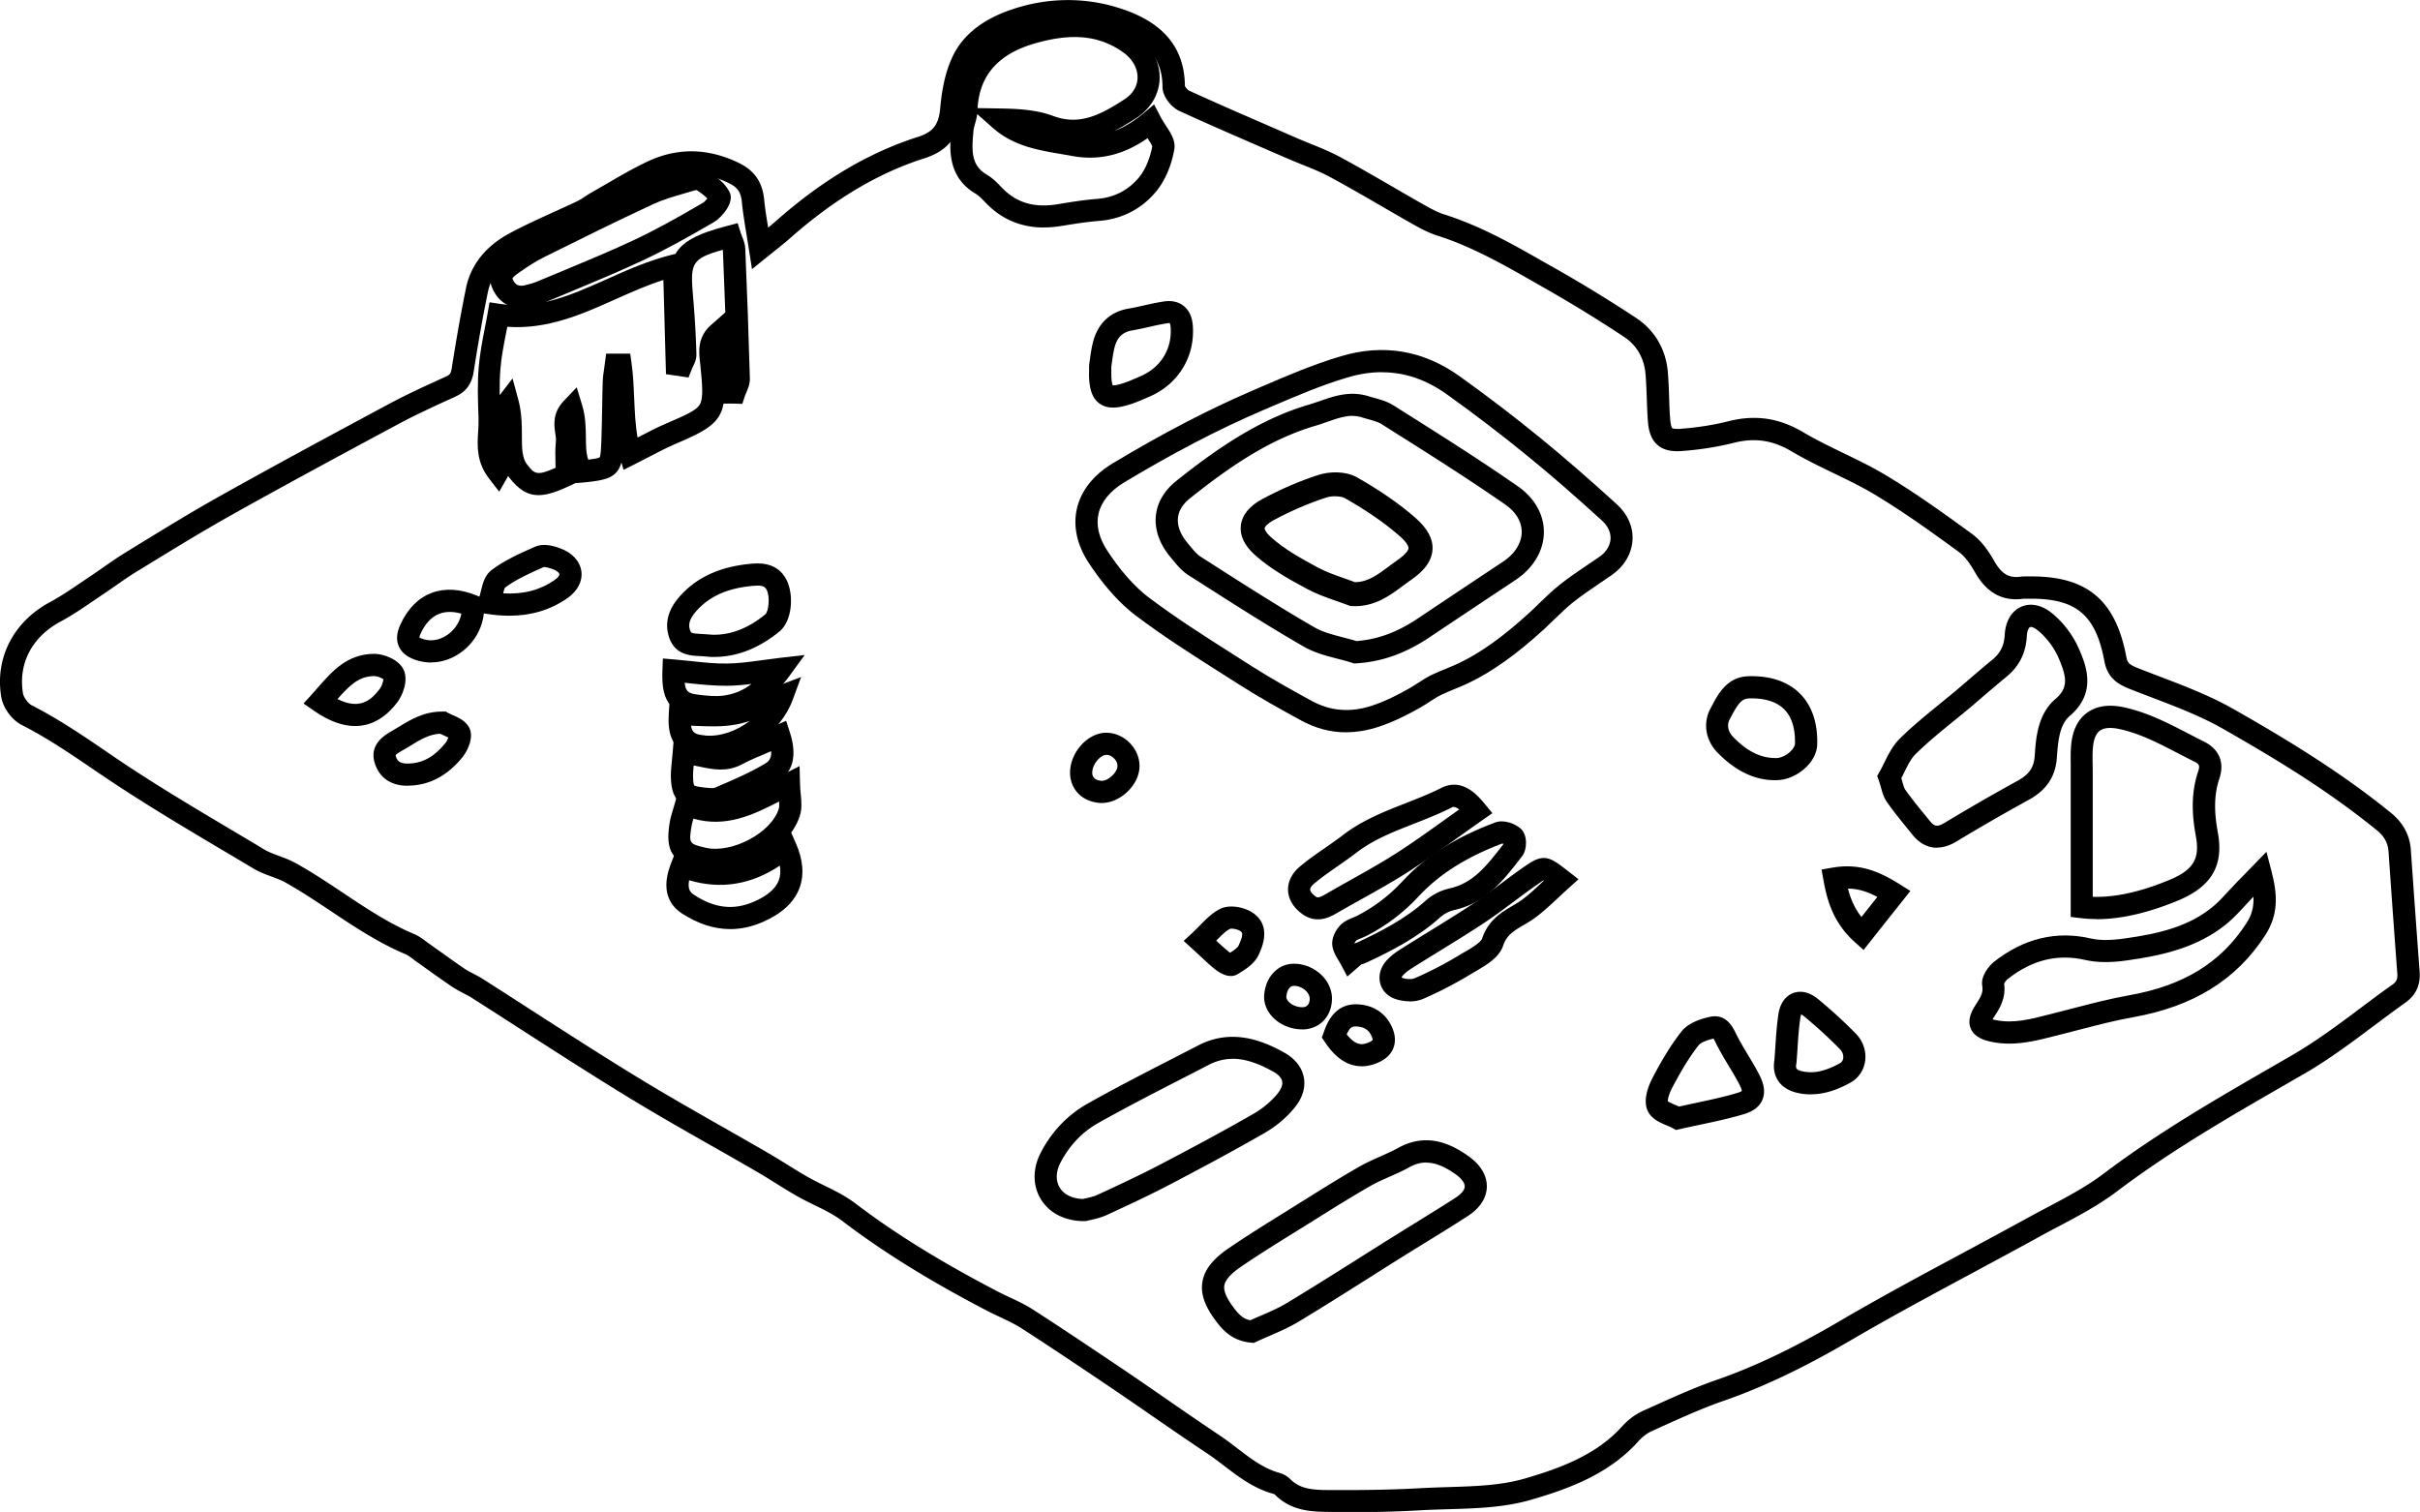 <svg xmlns="http://www.w3.org/2000/svg" viewBox="0 0 327.51 204.62"><g data-name="Layer_2"><path d="M182.18 99.11c-2.11 0-4.14-.54-6.14-1.63-2.93-1.6-5.56-3.07-8.19-4.74-.81-.52-1.62-1.03-2.44-1.55-3.91-2.48-7.95-5.04-11.71-7.89-.31-.23-.63-.49-.94-.76-1.87-1.6-3.7-3.75-5.43-6.38-1.58-2.42-2.13-4.95-1.59-7.32.56-2.45 2.25-4.58 4.89-6.16 6.76-4.06 12.94-7.27 18.89-9.83l1.3-.56c3.42-1.47 6.95-2.98 10.65-4.08 5.76-1.72 11.18-.8 16.11 2.74 3.77 2.7 7.43 5.5 10.88 8.32 3.25 2.65 6.64 5.6 10.38 9 1.47 1.35 2.22 3.09 2.09 4.9s-1.14 3.5-2.78 4.64c-.49.34-.98.67-1.47 1-1.27.86-2.57 1.74-3.76 2.68-.87.69-1.67 1.47-2.52 2.29-.46.45-.92.89-1.39 1.33-3.75 3.44-7.14 5.85-10.36 7.37-.61.29-1.23.55-1.86.8-.57.23-1.13.47-1.69.73-.55.26-1.07.6-1.62.96-.43.28-.87.57-1.32.82-1.46.82-3.41 1.85-5.52 2.55-1.54.51-3.03.76-4.47.76Zm4.84-48.74c-1.52 0-3.07.24-4.68.72-3.53 1.05-6.83 2.47-10.33 3.96l-1.3.56c-5.82 2.5-11.88 5.66-18.53 9.65-1.92 1.15-3.14 2.63-3.51 4.26-.36 1.55.05 3.28 1.18 5 1.57 2.39 3.21 4.32 4.87 5.74.25.22.51.43.79.63 3.68 2.78 7.67 5.31 11.52 7.76.82.52 1.63 1.04 2.44 1.55 2.54 1.62 5.13 3.06 8.01 4.64 2.58 1.41 5.28 1.63 8.23.65 1.87-.62 3.66-1.56 5-2.32.4-.22.77-.47 1.15-.71.61-.4 1.25-.82 1.99-1.17.6-.28 1.21-.53 1.82-.78.58-.24 1.16-.48 1.72-.74 2.94-1.39 6.08-3.63 9.61-6.87.45-.41.89-.84 1.33-1.27.87-.84 1.76-1.71 2.75-2.49 1.27-1.01 2.63-1.93 3.94-2.81.48-.33.97-.65 1.44-.98.9-.62 1.43-1.47 1.5-2.38.06-.88-.34-1.76-1.12-2.48-3.69-3.37-7.04-6.28-10.25-8.89-3.41-2.78-7.02-5.54-10.74-8.2-2.81-2.02-5.73-3.02-8.82-3.02Z"/><path d="M181.95 204.62h-1.75c-2.51-.02-5.36-.03-7.66-2.34a.608.608 0 0 0-.16-.09c-2.69-.74-4.74-2.3-6.72-3.82-.76-.58-1.47-1.12-2.22-1.62-2.5-1.67-5.02-3.4-7.45-5.08-1.8-1.25-3.61-2.49-5.42-3.72-4.15-2.8-8.22-5.54-12.39-8.22-.84-.54-1.78-.98-2.77-1.45-.58-.27-1.17-.55-1.74-.84-7.89-4.11-14.17-8-19.75-12.25-1.06-.8-2.31-1.42-3.63-2.06-.79-.39-1.61-.79-2.4-1.24-1.01-.58-2-1.19-2.99-1.81-.85-.53-1.7-1.06-2.57-1.56-2.01-1.17-4.03-2.32-6.06-3.47-3.84-2.18-7.81-4.44-11.65-6.8-4.84-2.96-9.69-6.09-14.39-9.11-2.14-1.38-4.27-2.75-6.42-4.12-.35-.22-.72-.41-1.09-.6-.49-.26-.99-.52-1.49-.85-1.1-.74-2.18-1.51-3.26-2.28-.5-.36-1-.72-1.5-1.07-.17-.12-.36-.26-.54-.4-.38-.28-.74-.55-1.05-.68-3.67-1.55-6.95-3.73-10.11-5.84-1.99-1.32-4.04-2.69-6.13-3.86-.56-.32-1.21-.55-1.89-.81-.82-.3-1.68-.62-2.49-1.11-1.41-.84-2.81-1.68-4.22-2.51-5.31-3.15-10.79-6.42-16.01-9.94l-1.24-.84c-3.29-2.24-6.4-4.36-9.84-6.11-1.33-.67-2.53-2.3-2.78-3.79-.88-5.28 1.65-10.2 6.61-12.85 1.39-.75 2.7-1.64 4.09-2.58l1.2-.81c.65-.43 1.28-.87 1.91-1.31.96-.67 1.95-1.36 2.98-1.99l1.51-.93c3.69-2.26 7.51-4.61 11.36-6.76 7.54-4.22 15.11-8.3 22.85-12.45 2.39-1.28 4.89-2.42 7.3-3.52l.4-.18c.47-.22.64-.39.75-1.08.67-4.25 1.29-7.71 1.94-10.9.64-3.13 2.69-5.69 5.92-7.41 1.95-1.05 3.99-1.97 5.96-2.87 1.06-.48 2.12-.96 3.17-1.46.35-.17.72-.41 1.1-.66a13 13 0 0 1 1.01-.62c.69-.39 1.37-.79 2.06-1.19 1.75-1.02 3.56-2.07 5.45-2.95 3.99-1.85 8.11-1.77 12.25.24 2.11 1.02 3.2 2.6 3.43 4.97.11 1.17.31 2.39.54 3.78.33-.27.62-.51.9-.75 6.35-5.64 12.71-9.41 19.42-11.54 1.99-.64 2.76-1.64 2.96-3.84.25-2.88.8-5.2 1.71-7.08 1.36-2.84 4.01-4.95 7.87-6.27 4.72-1.63 9.69-1.74 14.36-.32 6.12 1.85 9.13 5.33 9.18 10.64.08.19.38.54.55.62 3.54 1.62 7.2 3.21 10.73 4.74l3.78 1.65c.63.27 1.27.53 1.9.79 1.37.55 2.79 1.13 4.14 1.86 2.33 1.26 4.65 2.61 6.9 3.91 1.37.8 2.74 1.59 4.13 2.38.98.55 1.97 1.11 2.94 1.42 4.89 1.54 9.32 4.05 13.59 6.49l1.26.71c3.85 2.18 7.6 4.48 11.16 6.83 2.51 1.66 4.03 4.27 4.28 7.36.09 1.15.14 2.3.17 3.42.03.92.06 1.84.13 2.76.08 1.16.28 1.35.29 1.36 0 0 .19.16 1.12.09 2.28-.17 4.46-.51 6.48-1.02 3.64-.92 6.85-.45 10.1 1.47 1.74 1.03 3.63 1.95 5.45 2.83 1.92.93 3.9 1.88 5.77 3.01 3.97 2.38 7.78 5.11 11.65 7.94 1.38 1 2.34 2.5 3.03 3.7 1.12 1.97 2.21 2.25 3.5 2.09.28-.04.58-.04.85-.04h.7c7.56 0 11.39 3.29 12.81 10.92.15.78.41 1.03 1.56 1.49.96.38 1.93.75 2.91 1.12 3.38 1.29 6.88 2.62 10.08 4.45 6.67 3.79 14.41 8.43 21.32 14.07 1.59 1.3 2.48 2.96 2.63 4.94.38 5.52.78 11.03 1.19 16.54.13 1.75-.51 3.14-1.9 4.13-1.43 1.02-2.88 2.1-4.27 3.14-2.98 2.23-6.06 4.54-9.35 6.45l-2.69 1.55c-7.65 4.41-15.56 8.98-22.73 14.41-2.5 1.89-5.3 3.38-8.02 4.81-.84.44-1.67.88-2.5 1.34-2.96 1.63-5.94 3.23-8.93 4.84-5.5 2.96-11.19 6.01-16.65 9.21-6.35 3.71-11.82 6.31-17.2 8.18-2.83.98-5.65 2.26-8.38 3.49l-1.32.6c-.6.27-1.27.78-1.82 1.4-3.94 4.38-9.31 6.38-14.52 7.89-3.61 1.05-7.46 1.16-11.19 1.27-1.23.04-2.45.07-3.66.14-3.15.18-6.57.27-10.43.27ZM93.59 23.48c-1.53 0-3.04.35-4.56 1.05-1.76.82-3.51 1.83-5.2 2.82-.7.41-1.4.81-2.1 1.21-.29.16-.56.34-.84.52-.45.29-.92.6-1.45.85-1.07.51-2.15 1-3.23 1.49-1.93.87-3.92 1.78-5.79 2.78-2.46 1.31-3.94 3.11-4.4 5.37-.65 3.14-1.26 6.56-1.92 10.77-.27 1.65-1.03 2.67-2.46 3.33l-.41.19c-2.37 1.08-4.82 2.2-7.13 3.43-7.73 4.15-15.29 8.22-22.81 12.43-3.8 2.13-7.59 4.45-11.26 6.7l-1.52.93c-.96.58-1.87 1.22-2.83 1.89-.65.45-1.3.91-1.97 1.35-.38.26-.77.52-1.17.79-1.39.95-2.83 1.93-4.36 2.75-3.85 2.06-5.74 5.69-5.07 9.71.09.54.7 1.37 1.18 1.61 3.61 1.84 6.95 4.11 10.17 6.31l1.23.84c5.14 3.48 10.59 6.72 15.86 9.85 1.41.84 2.82 1.67 4.22 2.52.57.34 1.26.6 1.99.87.76.28 1.55.57 2.31 1 2.19 1.22 4.3 2.62 6.33 3.98 3.19 2.13 6.2 4.13 9.6 5.57.66.27 1.21.68 1.7 1.05.16.12.31.23.47.34.52.37 1.02.73 1.53 1.09 1.05.75 2.1 1.51 3.17 2.23.36.24.78.46 1.22.69.44.23.88.46 1.3.73 2.15 1.37 4.29 2.75 6.43 4.13 4.68 3.01 9.51 6.13 14.33 9.07 3.8 2.33 7.75 4.58 11.57 6.75 2.03 1.16 4.06 2.31 6.08 3.48.89.52 1.77 1.06 2.64 1.6.96.6 1.92 1.19 2.9 1.75.71.4 1.45.77 2.23 1.15 1.39.68 2.83 1.39 4.13 2.37 5.45 4.14 11.59 7.94 19.33 11.97.53.28 1.08.53 1.63.79 1.04.49 2.11.99 3.12 1.64 4.19 2.7 8.28 5.45 12.45 8.26 1.83 1.23 3.64 2.49 5.45 3.74 2.42 1.67 4.92 3.4 7.41 5.06.83.55 1.61 1.16 2.37 1.74 1.83 1.4 3.57 2.73 5.68 3.31.55.15 1.1.46 1.5.87 1.43 1.44 3.34 1.45 5.55 1.46h.41c4.35.02 8.14-.06 11.58-.25 1.24-.07 2.49-.11 3.74-.15 3.54-.11 7.2-.21 10.44-1.16 4.78-1.39 9.68-3.2 13.12-7.01.83-.92 1.83-1.68 2.81-2.12l1.31-.59c2.79-1.26 5.67-2.57 8.63-3.6 5.19-1.8 10.48-4.32 16.66-7.94 5.51-3.23 11.22-6.3 16.74-9.26 2.97-1.6 5.95-3.2 8.9-4.82.84-.46 1.69-.91 2.54-1.36 2.61-1.38 5.3-2.8 7.61-4.55 7.32-5.54 15.31-10.15 23.04-14.61l2.68-1.55c3.13-1.83 6.15-4.08 9.06-6.26 1.41-1.06 2.87-2.15 4.34-3.19.53-.37.69-.75.64-1.45-.41-5.52-.81-11.03-1.19-16.55-.09-1.15-.57-2.05-1.53-2.83-6.72-5.49-14.02-9.87-20.9-13.79-3.01-1.71-6.39-3-9.67-4.25-.99-.38-1.97-.75-2.95-1.14-1.42-.57-2.96-1.37-3.4-3.73-1.18-6.35-3.87-8.54-10.21-8.47h-.35c-.15 0-.31 0-.46.01-2.79.36-4.91-.81-6.49-3.58-.49-.86-1.25-2.08-2.19-2.76-3.96-2.89-7.56-5.47-11.43-7.79-1.76-1.06-3.68-1.98-5.54-2.88-1.88-.91-3.83-1.85-5.68-2.95-2.56-1.51-4.98-1.87-7.84-1.14-2.19.55-4.54.92-6.98 1.1-.94.07-2.3.06-3.31-.82-1.02-.89-1.24-2.22-1.32-3.42-.06-.95-.1-1.9-.13-2.85-.04-1.08-.08-2.2-.17-3.28-.17-2.18-1.19-3.95-2.94-5.1-3.5-2.32-7.2-4.58-10.98-6.73l-1.26-.72c-4.14-2.36-8.43-4.79-13.02-6.24-1.27-.4-2.39-1.04-3.47-1.64-1.43-.81-2.81-1.61-4.19-2.41-2.23-1.29-4.53-2.63-6.82-3.86-1.2-.65-2.48-1.17-3.84-1.71-.66-.27-1.32-.54-1.98-.82l-3.78-1.64c-3.55-1.54-7.21-3.13-10.79-4.77-1.11-.51-2.3-1.95-2.3-3.27-.02-3.96-2.2-6.38-7.05-7.84-4.07-1.24-8.4-1.14-12.52.28-3.07 1.05-5.14 2.64-6.14 4.73-.75 1.55-1.21 3.52-1.43 6.04-.3 3.39-1.9 5.44-5.04 6.44-6.3 2-12.3 5.57-18.34 10.93-.49.43-1 .84-1.71 1.41-.37.29-.79.63-1.3 1.04l-2.03 1.64-.4-2.58c-.13-.83-.25-1.58-.37-2.29-.25-1.54-.47-2.88-.6-4.22-.13-1.32-.58-1.99-1.75-2.55-1.75-.85-3.45-1.27-5.13-1.27Zm66.8-11.79Z"/><path d="M48.07 98.26c-1.58 0-3.44-.58-5.58-2.07l-1.41-.98 1.15-1.27c.29-.32.58-.65.86-.97 1.84-2.1 3.92-4.48 7.55-4.48h.03c1.24 0 3.3.74 3.96 2.16.68 1.49-.17 3.49-.87 4.41-1.26 1.66-3.12 3.2-5.7 3.2Zm-2.41-3.66c2.95 1.48 4.5.26 5.72-1.35.29-.38.49-1.02.51-1.32-.24-.19-.83-.43-1.22-.43-2.05 0-3.29 1.17-5 3.11ZM55.13 106.34h-.03c-2.24-.01-3.8-1.12-4.4-3.12-.77-2.52 1.45-3.79 2.29-4.27.34-.19.67-.4 1.01-.6 1.61-.98 3.41-2.08 5.95-2.05h.38l.33.19c.2.11.42.21.64.3.75.33 1.68.74 2.18 1.64.76 1.43-.33 3.32-.81 3.94-2.09 2.63-4.62 3.96-7.52 3.96Zm4.43-7.04c-1.49.07-2.71.82-4 1.61-.37.22-.73.45-1.1.65-.23.13-.84.48-.92.67 0 0 0 .04.03.12.15.5.39.98 1.55.99 2.01 0 3.65-.89 5.19-2.82.15-.19.29-.48.36-.71-.17-.09-.41-.19-.58-.27-.18-.08-.36-.16-.53-.24ZM58.33 89.66c-.58 0-1.17-.08-1.74-.24-1.34-.38-2.19-1.01-2.6-1.91-.4-.87-.33-1.85.21-3.01 1.97-4.32 5.86-5.77 10.39-3.87l.87.36.05.94c.12 2.33-.93 4.63-2.83 6.14-1.3 1.04-2.82 1.58-4.34 1.58Zm-.93-3.13c1.12.32 2.36.03 3.4-.8.87-.7 1.45-1.66 1.64-2.68-2.52-.71-4.37.19-5.52 2.71-.12.26-.16.42-.18.5.08.06.28.16.66.27ZM96.82 117.87c-.71 0-1.4-.08-2.06-.23-3.76-.9-4.77-2.43-4.13-6.31.09-.57.25-1.1.45-1.77.1-.32.21-.68.33-1.11l.46-1.67 1.58.7c4.04 1.77 7.2.12 11.2-1.97l1.44-.75 2.12-1.08.06 2.38c.01.51.06.98.1 1.42.09 1 .18 1.94-.11 2.89-1.29 4.14-6.71 7.51-11.44 7.51Zm-2.98-7.07c-.12.39-.2.71-.25.99-.39 2.39-.31 2.41 1.86 2.93 3.55.85 8.93-1.99 9.94-5.25.08-.24.08-.59.05-1-3.55 1.84-7.23 3.57-11.61 2.32Z"/><path d="M96.34 109.66c-.4 0-.79-.04-1.14-.08l-.25-.02c-3.07-.31-4.12-1.45-4.16-4.53 0-.71.07-1.38.14-2.09.04-.36.08-.74.11-1.15l.12-1.48 1.48.1c.98.07 1.88.26 2.68.43 1.65.35 2.63.52 3.64 0 1.38-.72 2.82-1.33 4.21-1.91.57-.24 1.14-.47 1.7-.72l1.52-.66.51 1.57c1.03 3.18.42 5.47-1.81 6.82-2.18 1.3-4.52 2.31-6.78 3.28l-.38.16c-.52.22-1.06.29-1.58.29Zm-2.46-6.06c-.05.51-.09.97-.09 1.4.01 1.04.14 1.27.16 1.3.03.02.24.16 1.29.27l.26.03c.39.04 1.03.11 1.24.01l.37-.16c2.17-.93 4.42-1.9 6.42-3.1.36-.22.9-.55.84-1.69-.02 0-.04.01-.05.02-1.39.58-2.71 1.13-3.97 1.79-2.01 1.06-3.94.65-5.65.29-.27-.06-.55-.12-.83-.17Z"/><path d="M96.05 102.58c-.32 0-.65-.02-.97-.05-4.35-.46-4.73-3.41-4.57-5.93l.09-1.41h1.41c.76 0 1.52.03 2.28.06 1.67.07 3.25.13 4.72-.14 1.45-.26 2.92-.89 4.34-1.5.67-.29 1.33-.58 1.99-.82l3.08-1.17-1.14 3.09c-1.66 4.51-6.55 7.87-11.22 7.87Zm-.65-3.04c2.02.2 4.26-.59 6.05-1.96-.62.2-1.25.37-1.91.48-1.79.33-3.61.25-5.38.18-.21 0-.43-.02-.64-.03.16 1.07.73 1.2 1.87 1.32ZM96.63 88.91h-.39c-.45-.04-.77-.06-1.08-.09l-.52-.03c-1.21-.06-3.22-.15-4.05-2.42-.69-1.93-.22-3.83 1.4-5.66 2.3-2.59 5.44-4.03 9.61-4.41.98-.09 3.58-.33 4.85 2.19 1 1.98.79 5.53-.95 6.96-2.79 2.29-5.77 3.46-8.86 3.46Zm5.86-9.65c-.18 0-.39.01-.63.03-3.42.31-5.84 1.4-7.63 3.41-1.11 1.25-1.05 2.01-.82 2.65.11.29.14.38 1.37.44.22.01.44.02.65.04.3.03.58.05 1 .07 2.44.07 4.87-.88 7.16-2.77.41-.35.66-2.32.17-3.3-.17-.33-.38-.58-1.26-.58ZM70.56 41.68c-1.71 0-3.03-.83-3.83-2.45-.59-1.18-.81-2.95 1.54-4.62 1.51-1.09 2.8-1.89 4.04-2.51 4.97-2.47 9.85-4.89 14.87-7.22 1.46-.67 2.98-1.12 4.46-1.55.42-.12.84-.24 1.25-.37.82-.25 1.98-.43 2.84.15.95.63 2.26 1.49 2.96 2.79.89 1.54-1.23 3.67-2.02 4.13-3.59 2.09-6.63 3.79-9.82 5.28-3.25 1.52-6.62 2.92-9.87 4.27-1.09.45-2.18.9-3.26 1.36-.59.25-1.19.4-1.67.52-.18.04-.34.08-.49.13l-.21.05c-.27.04-.54.06-.79.06Zm23.71-15.95c-.11 0-.28.04-.48.1-.43.13-.86.26-1.29.38-1.43.42-2.79.81-4.04 1.39-4.99 2.31-9.84 4.72-14.79 7.18-1.1.55-2.25 1.27-3.63 2.26h-.01c-.62.44-.66.63-.67.64 0 .01 0 .08.07.2.29.58.59.86 1.43.77.15-.04.31-.08.47-.12.42-.11.86-.22 1.24-.38 1.09-.46 2.18-.91 3.28-1.36 3.22-1.34 6.56-2.72 9.75-4.21 3.08-1.44 6.06-3.1 9.58-5.16.14-.08.36-.33.54-.57-.4-.42-.96-.81-1.45-1.14Zm1.79 1.59s.01.02.02.03c0-.01-.01-.02-.02-.03Zm-1.98-1.71ZM68.93 83.33c-.95 0-1.94-.08-2.97-.24l-1.79-.27.6-1.71c.13-.37.22-.75.31-1.11.25-1.02.53-2.18 1.47-2.87 1.74-1.3 3.71-2.2 5.91-3.16 1.12-.47 2.42-.1 3.31.22 1.66.6 2.72 1.74 2.91 3.13.18 1.35-.52 2.68-1.9 3.64-2.28 1.58-4.87 2.37-7.85 2.37Zm-.84-3.03c2.75.16 4.99-.43 6.98-1.81.5-.34.65-.66.64-.78-.02-.15-.29-.47-.95-.7-.86-.31-1.14-.27-1.17-.27-1.96.86-3.76 1.68-5.26 2.8-.06.09-.16.43-.24.77Z"/><path d="M72.85 67.01c-1.43 0-2.62-.7-3.92-2.37-.06-.07-.11-.14-.16-.22-.03.06-.07.12-.1.18l-1.11 1.94-1.37-1.77c-1.74-2.24-1.6-4.51-1.48-6.34.03-.55.07-1.07.05-1.55v-.41c-.09-2.26-.17-4.6.04-6.92.15-1.72.48-3.42.8-5.08.14-.7.28-1.41.4-2.12l.25-1.44 1.45.22c5.2.78 9.68-1.23 14.42-3.35 2.79-1.25 5.67-2.53 8.79-3.3l.51-.12c.93-1.65 2.96-2.75 7.03-3.8l1.38-.36.43 1.36c.05.15.11.3.17.45.18.46.41 1.02.43 1.68.26 6.01.47 11.9.62 17.49.03.76-.25 1.41-.48 1.94-.07.16-.14.32-.19.47l-.35 1.07-1.12-.04h-1.42c-.46 2.59-2.18 3.63-6.58 5.49-1.16.5-2.32 1.1-3.54 1.74-.58.31-1.18.62-1.81.93l-1.6.81-.29-1c-.57 2.03-1.96 2.41-5.19 2.71l-.9.08-.03-.05-.58.28c-1.84.87-3.26 1.4-4.5 1.4Zm-3.47-15.75.79 2.93c.34 1.28.42 2.49.45 3.61.01.4.01.82.01 1.24 0 .77 0 1.49.09 2.17.09.66.3 1.25.56 1.58 1.04 1.34 1.31 1.68 3.91.52 0-.13 0-.26-.01-.39-.03-1.07-.06-2.18.06-3.3.02-.22-.03-.55-.08-.9-.17-1.11-.43-2.8 1.11-4.43l1.78-1.87.75 2.47c.46 1.52.47 2.99.49 4.28.01 1.14.02 2.17.32 3.04.69-.08 1.38-.18 1.55-.32.15-.23.2-1.54.22-2.1.06-1.51.08-3.02.11-4.54.02-1.2.04-2.4.08-3.59.02-.64.11-1.24.2-1.82.03-.22.07-.44.09-.67l.17-1.31h3.26l.18 1.3c.23 1.59.29 3.21.36 4.77.08 1.83.15 3.58.46 5.29.02-.01.05-.03.07-.04 1.28-.67 2.49-1.3 3.76-1.85 2.78-1.18 4.14-1.81 4.59-2.59.49-.83.35-2.57.07-5.35l-.05-.44c-.15-1.33-.37-3.33 1.49-4.96l1.94-1.71c-.1-2.78-.21-5.61-.33-8.47-4.46 1.23-4.41 1.91-4 6.75l.04.46c.18 2.18.31 4.43.38 6.88.03.71-.26 1.3-.48 1.74-.05.11-.11.22-.15.33l-.44 1.12-3.05-.45-.35-12.75c-2.22.71-4.38 1.67-6.48 2.61-4.53 2.03-9.21 4.11-14.64 3.73-.05.26-.1.53-.16.79-.32 1.65-.63 3.2-.76 4.76-.11 1.21-.13 2.46-.12 3.71l1.73-2.25ZM96.91 97.2c-.81 0-1.62-.08-2.38-.16-4.26-.48-5.02-2.69-4.88-6.35l.06-1.57 1.57.13c.8.07 1.57.15 2.33.23 1.67.18 3.25.35 4.79.32 1.46-.01 2.93-.21 4.64-.44.78-.11 1.59-.22 2.45-.32l3.41-.39-2.02 2.77c-2.61 3.56-5.31 5.33-8.76 5.72-.4.05-.8.06-1.19.06Zm-4.25-4.8c.14 1.42.74 1.49 2.2 1.66.97.11 1.99.2 2.9.1 1.46-.17 2.74-.67 3.95-1.6-1.11.14-2.2.24-3.29.25-1.71.01-3.38-.15-5.14-.34-.21-.02-.41-.04-.62-.07ZM98.83 125.74c-2.19 0-4.37-.71-6.53-2.11-3.29-2.16-1.88-5.77-1.42-6.96l.55-1.41 1.4.56c4.46 1.78 8.56 1.03 12.53-2.28l1.53-1.28.8 1.82c1.02 2.31 1.18 4.4.47 6.2-.74 1.88-2.4 3.4-4.94 4.5-1.46.64-2.93.96-4.4.96Zm-5.57-6.61c-.25 1.36.29 1.72.68 1.98 2.78 1.82 5.36 2.11 8.09.92 1.78-.77 2.91-1.73 3.35-2.84.23-.59.28-1.27.16-2.04-3.87 2.58-7.99 3.25-12.28 1.98ZM271.92 141.24c-.72 0-1.44-.06-2.19-.2-1.13-.21-2.49-.61-3.01-1.82-.51-1.19.09-2.36.67-3.25.72-1.1 1.02-1.66.88-2.52-.25-1.37.93-2.74 1.58-3.28 4.05-3.18 8.46-4.24 13.12-3.16 1.2.27 2.65.27 4.56 0 4.84-.67 8.71-1.66 11.91-4.27.77-.63 1.46-1.39 2.2-2.19.35-.38.7-.76 1.06-1.13.38-.39.76-.79 1.29-1.32l2.74-2.82.67 2.58c.83 3.18 1 5.88-.85 8.73-3.88 6.01-9.72 9.63-17.88 11.08-2.38.42-4.79 1.05-7.12 1.65l-2.56.66-1.04.26c-1.94.5-3.93 1-6.04 1Zm-2.24-3.28c.14.04.33.09.59.13 2.28.42 4.55-.15 6.94-.77l1.06-.27c.84-.21 1.68-.43 2.52-.65 2.39-.62 4.86-1.26 7.35-1.7 7.38-1.31 12.43-4.41 15.88-9.76.71-1.1 1.02-2.17.95-3.58l-.14.14c-.34.35-.67.71-1 1.07-.77.84-1.58 1.71-2.51 2.48-3.97 3.23-8.78 4.27-13.4 4.92-2.28.33-4.08.31-5.65-.04-3.79-.88-7.25-.04-10.57 2.58-.19.15-.39.44-.47.6.28 2.03-.66 3.45-1.35 4.49-.09.14-.16.25-.21.34Zm1.54-5.03v.02-.02Z"/><path d="M283.73 124.38c-.75 0-1.47-.04-2.18-.13l-1.31-.16v-20.58c-.01-.9-.03-1.83.07-2.78.2-1.95.92-3.39 2.16-4.28 1.29-.93 2.98-1.17 5.04-.71 3.15.69 5.9 2.12 8.57 3.5.72.37 1.44.75 2.17 1.11 2.07 1.01 2.84 2.83 2.11 5.01-.69 2.07-.76 4.31-.22 7.24.84 4.51-.8 7.36-5.34 9.26-4.06 1.69-7.77 2.54-11.06 2.54Zm-.5-3.01c3 .1 6.5-.67 10.4-2.3 3.22-1.35 4.12-2.85 3.54-5.94-.64-3.46-.54-6.15.32-8.74.26-.76.15-1-.58-1.35-.76-.37-1.5-.76-2.24-1.14-2.61-1.35-5.07-2.63-7.83-3.23-.82-.18-1.94-.29-2.64.21-.51.37-.83 1.09-.94 2.15-.08.77-.07 1.58-.05 2.43 0 .33.01.66.01 1v16.91ZM262.13 114.73c-1.23 0-2.36-.59-3.31-1.76l-.55-.68c-.97-1.2-1.98-2.43-2.9-3.74-.42-.6-.6-1.23-.79-1.91-.08-.29-.18-.62-.3-.98l-.23-.65.34-.6c.22-.37.41-.78.62-1.19.54-1.09 1.14-2.33 2.14-3.3 1.73-1.7 3.64-3.25 5.48-4.75.76-.62 1.51-1.23 2.26-1.86.53-.45 1.06-.91 1.6-1.37 1.03-.89 2.07-1.78 3.12-2.64 1.11-.9 1.62-1.92 1.7-3.39.1-1.83.91-3.21 2.22-3.79 1.26-.56 2.76-.26 4.1.81 1.56 1.24 2.92 3.02 3.73 4.9.88 2.04 2.53 5.85-1.25 9.06-1.33 1.14-1.58 3.21-1.74 5.59-.17 2.6-1.39 4.44-3.83 5.78-3.53 1.94-6.73 3.79-9.79 5.64-.9.54-1.78.81-2.61.81Zm-4.81-9.4c.05.17.1.34.14.49.13.45.24.83.36 1.01.85 1.21 1.78 2.35 2.77 3.56l.56.69c.6.74 1 .9 2.04.27 3.09-1.87 6.33-3.74 9.89-5.7 1.54-.85 2.18-1.79 2.29-3.36.16-2.37.38-5.61 2.78-7.67 1.79-1.52 1.58-2.96.44-5.59-.61-1.41-1.67-2.81-2.84-3.74-.48-.39-.86-.49-1.01-.42-.16.07-.4.45-.44 1.21-.12 2.3-1.04 4.12-2.8 5.55-1.03.84-2.04 1.71-3.06 2.58-.54.46-1.08.93-1.62 1.39-.76.64-1.53 1.27-2.3 1.89-1.79 1.45-3.63 2.96-5.27 4.56-.63.62-1.09 1.57-1.54 2.48-.13.26-.26.53-.39.78ZM252.21 128.57l-1.19-1.07c-2.87-2.58-3.73-5.53-4.23-8.33l-.27-1.49 1.49-.26c3.59-.61 6.24.46 9.11 2.27l1.42.89-1.04 1.31c-1.45 1.82-2.75 3.46-4.3 5.42l-.99 1.25Zm-2.12-8.32c.37 1.42.91 2.69 1.83 3.85.74-.93 1.44-1.82 2.15-2.71-1.34-.71-2.57-1.12-3.99-1.13ZM245.06 148.11c-.59 0-1.2-.06-1.83-.21-2.29-.51-3.47-2.21-3.09-4.44.05-.61.09-1.23.13-1.84.09-1.4.19-2.85.4-4.29.28-1.99 1.37-2.69 1.99-2.93.62-.23 1.88-.44 3.41.83 1.87 1.54 3.58 3.12 5.1 4.67.97 1 1.44 2.39 1.24 3.73-.18 1.22-.88 2.26-1.93 2.86-1.33.74-3.21 1.61-5.42 1.61Zm-1.29-10.82c-.04.1-.09.26-.12.48-.2 1.33-.29 2.66-.38 4.06-.04.65-.09 1.31-.14 1.96l-.02.15c-.11.59-.07.85.78 1.04 1.55.35 3.13.01 5.14-1.1.29-.17.39-.45.42-.66.06-.42-.1-.88-.42-1.21a63.294 63.294 0 0 0-4.87-4.46c-.17-.14-.3-.22-.39-.27ZM240.43 105.59h-.2c-2.77 0-5.35-1.23-7.81-3.76-1.62-1.67-1.98-4.01-.92-5.97s.18-.35.18-.35c.88-1.65 2.08-3.9 4.94-3.99 2.94-.09 5.34.71 6.97 2.34 1.62 1.61 2.43 4 2.34 6.9-.03 1.12-.61 2.25-1.62 3.18-1.11 1.03-2.58 1.64-3.87 1.64Zm-6.31-8.31c-.63 1.16.09 2.1.43 2.45 1.9 1.95 3.72 2.86 5.75 2.86.62.03 1.39-.32 1.96-.84.47-.44.65-.85.66-1.07.06-2.08-.43-3.66-1.46-4.69-1.3-1.3-3.31-1.52-4.75-1.47-1.02.03-1.51.76-2.4 2.41l-.19.36ZM226.82 152.93l-.5-.28c-.21-.11-.46-.21-.71-.32-.93-.39-2.1-.88-2.62-1.99-.65-1.42.02-3.25.69-4.53 1.02-1.94 2.29-4.19 3.88-6.21.73-.92 2.03-1.59 3.86-1.99 2.19-.45 3.07 1.37 3.5 2.24l.14.28c.45.88.95 1.72 1.49 2.62.51.85 1.05 1.74 1.52 2.66.45.87.98 2.17.44 3.44-.39.92-1.21 1.55-2.52 1.94-1.91.57-3.84.99-5.89 1.42-.88.19-1.79.38-2.72.59l-.56.13Zm-1.1-3.89c.2.16.73.38 1.05.52.16.07.31.13.46.2.77-.17 1.51-.33 2.25-.49 1.98-.42 3.86-.82 5.65-1.36.36-.11.53-.21.6-.26-.01-.11-.07-.38-.33-.88-.43-.83-.91-1.64-1.43-2.49-.54-.9-1.1-1.83-1.6-2.81l-.16-.32c-.09-.18-.21-.43-.31-.59-1.17.27-1.8.63-2 .88-1.45 1.83-2.62 3.94-3.58 5.75-.45.86-.62 1.57-.61 1.85ZM178.36 124.42c-.64 0-1.35-.18-2.07-.69-1.22-.86-1.92-2-1.97-3.21-.05-1.16.49-2.29 1.54-3.19 1.1-.94 2.28-1.76 3.43-2.55.83-.57 1.61-1.12 2.37-1.7 2.66-2.06 5.67-3.24 8.58-4.38 1.68-.66 3.27-1.28 4.81-2.06 2.9-1.46 4.99 1.08 5.89 2.16l1.03 1.25-1.33.93c-1.07.75-2.12 1.5-3.14 2.23-2.37 1.7-4.61 3.3-6.96 4.81-2.05 1.31-4.2 2.51-6.28 3.67-1.12.62-2.24 1.25-3.34 1.89-.51.29-1.44.84-2.56.84Zm18.41-15.22c-.15 0-.26.06-.36.11-1.66.84-3.39 1.52-5.07 2.18-2.84 1.11-5.52 2.16-7.84 3.96-.82.63-1.67 1.22-2.5 1.8-1.13.78-2.2 1.53-3.19 2.37-.33.28-.51.56-.5.78.01.25.28.6.71.9.24.18.39.29 1.39-.29 1.12-.65 2.25-1.28 3.38-1.92 2.04-1.14 4.14-2.32 6.12-3.58 2.29-1.46 4.49-3.05 6.83-4.72.57-.41 1.15-.82 1.74-1.24-.32-.25-.55-.33-.72-.33ZM176.19 139.31h-.15c-1.51-.05-2.97-.72-3.91-1.77-.75-.84-1.12-1.87-1.04-2.89.18-2.44 1.86-4.22 4-4.22h.03c1.42 0 2.8.59 3.81 1.61.89.91 1.36 2.05 1.33 3.22-.03 1.19-.48 2.26-1.26 3-.73.69-1.71 1.06-2.78 1.06Zm-1.09-5.89c-.53 0-.95.61-1.01 1.45-.02.28.17.54.29.67.4.45 1.09.75 1.78.77.34.02.59-.07.77-.24.26-.24.32-.62.32-.9 0-.35-.16-.72-.48-1.04-.43-.44-1.06-.71-1.67-.71ZM184.26 144.3c-2.72 0-4.33-2.36-4.94-3.25l-.43-.63.26-.72c.42-1.17 1.4-3.89 4.54-3.78 2.16.09 3.81 1.17 4.67 3.04.48 1.05.55 2.02.21 2.88-.34.87-1.05 1.54-2.11 1.99-.8.34-1.53.48-2.19.48Zm-2.01-4.32c1.29 1.62 2.15 1.45 3.02 1.08.41-.17.49-.31.49-.31s.04-.15-.15-.55c-.24-.53-.71-1.23-2.05-1.28-.54-.02-.88.09-1.31 1.07Z"/><path d="m182.34 132.17-.88-1.66c-.09-.17-.19-.33-.29-.5-.33-.54-.74-1.2-.86-2.01-.15-1.06.48-2.21 1.17-2.88.53-.5 1.13-.74 1.62-.93.17-.07.33-.13.49-.21 2.35-1.2 4.4-2.75 6.25-4.75 3.09-3.34 7.18-5.93 12.51-7.92 1.22-.46 2.76.21 3.46.84.94.84.9 2.82.18 3.73l-.41.53c-2.13 2.74-4.55 5.84-8.77 6.75-.66.14-1.36.5-1.84.93-3.11 2.82-6.79 4.66-9.99 6.16h-.02c-.23.12-.47.2-.71.27l-.12.09-1.78 1.54Zm.97-4.49v.01c.14-.04.27-.09.4-.15 3-1.41 6.44-3.13 9.25-5.67.88-.79 2.06-1.39 3.23-1.64 3.15-.68 5.04-3.1 7.03-5.67l.27-.35c-.07-.03-.14-.04-.2-.05-4.83 1.82-8.51 4.15-11.26 7.11-2.1 2.26-4.42 4.02-7.1 5.39-.24.12-.48.22-.73.32-.24.1-.57.23-.66.31-.09.09-.2.26-.24.37Zm20.1-13.55Zm.23-.09Z"/><path d="M190.77 135.51c-.76 0-1.48-.15-2.01-.34-.99-.36-1.71-1.11-1.96-2.07-.27-1.01 0-2.09.73-2.97.61-.73 1.37-1.26 2.1-1.72 1.23-.78 2.47-1.54 3.7-2.3 2.01-1.24 4.09-2.52 6.08-3.84 1.27-.84 2.52-1.78 3.74-2.69 1.16-.87 2.36-1.77 3.6-2.6 2.28-1.56 3.22-.82 5.29.78l1.59 1.23-1.33 1.2c-.46.42-.9.82-1.32 1.22-1.02.94-1.97 1.84-3.03 2.65-.57.44-1.16.79-1.73 1.12-1.29.76-2.32 1.37-2.78 2.77-.54 1.63-2.23 2.62-3.73 3.5-.2.12-.4.23-.59.35-2.15 1.3-4.34 2.44-6.51 3.38-.59.25-1.22.35-1.84.35Zm-1.08-3.2s.04.02.09.03c.52.19 1.27.22 1.65.06 2.04-.88 4.11-1.95 6.14-3.18.2-.12.41-.25.63-.37.83-.48 2.21-1.29 2.39-1.85.82-2.47 2.64-3.55 4.1-4.41.51-.3 1-.59 1.43-.92.94-.72 1.85-1.57 2.81-2.47l.01-.01c-.02-.01-.04-.03-.06-.04-.16.09-.37.24-.46.3-1.18.8-2.35 1.68-3.48 2.52-1.25.93-2.54 1.9-3.87 2.79-2.03 1.35-4.14 2.65-6.17 3.9-1.22.75-2.45 1.51-3.67 2.28-.53.33-1.06.7-1.41 1.12-.11.13-.13.23-.13.26ZM166.57 132.09c-.78 0-1.58-.48-2.18-.95-.59-.47-1.13-.97-1.81-1.61-.34-.32-.73-.68-1.18-1.09l-1.21-1.1 1.2-1.11c.35-.33.67-.66.99-.98.81-.83 1.65-1.69 2.74-2.24 1.31-.66 3.33-.23 4.45.54 2.58 1.78 1.21 4.72.76 5.69-.57 1.22-1.79 1.96-2.77 2.56l-.09.05c-.29.17-.59.24-.89.24Zm-1.98-4.79.05.04c.66.61 1.13 1.05 1.63 1.45l.21.15c.49-.31 1-.67 1.14-.97.75-1.61.48-1.8.26-1.95-.39-.27-1.18-.4-1.42-.31-.6.3-1.18.9-1.86 1.59ZM149.13 108.67h-.25c-2.45-.16-4.12-1.9-4.06-4.22.06-2.68 2.4-5.25 4.83-5.28 1.21-.02 2.39.49 3.27 1.4.88.91 1.35 2.11 1.29 3.3-.06 1.22-.71 2.46-1.78 3.42-.99.88-2.18 1.38-3.31 1.38Zm.59-6.5h-.02c-.76 0-1.85 1.23-1.88 2.35-.02.88.67 1.11 1.26 1.15.39.03.91-.22 1.36-.62.46-.41.77-.93.79-1.33.02-.37-.15-.76-.45-1.07-.3-.31-.68-.49-1.05-.49ZM150.63 55.16c-.64 0-1.26-.14-1.82-.54-1.13-.81-1.35-2.23-1.42-3.51-.01-.21-.01-.44 0-.8v-.79l.02-.24c.02-.14.05-.33.08-.54.08-.6.19-1.42.38-2.23.63-2.68 2.32-4.32 4.89-4.75.69-.12 1.38-.27 2.07-.43.89-.2 1.8-.4 2.75-.54 1.3-.18 2.13.23 2.61.61.71.57 1.13 1.43 1.23 2.57.37 4.23-1.94 8.05-5.89 9.72l-.48.21c-.76.33-1.55.67-2.41.92-.64.18-1.32.34-1.99.34Zm-.06-3.01c.15.01.49 0 1.22-.22.67-.19 1.33-.48 2.04-.79l.51-.22c2.77-1.18 4.33-3.74 4.08-6.7-.03-.32-.1-.46-.12-.5.02.02-.1 0-.3.03-.82.12-1.64.3-2.51.5-.74.17-1.48.33-2.23.46-1.37.23-2.11.97-2.46 2.46-.16.68-.25 1.39-.33 1.96-.03.18-.05.35-.07.49V50.92c.04.76.13 1.09.19 1.22ZM141.29 30.79c-3.1 0-5.74-1.11-7.86-3.32l-.1-.1c-.42-.44-.86-.9-1.29-1.15-3.92-2.32-3.53-6.25-3.28-8.85.05-.53.18-1.01.3-1.44.1-.37.2-.73.21-1 .2-6.09 3.57-10.12 10.04-11.96 3.67-1.05 9.16-2.02 14.33 1.6 2.1 1.47 3.34 3.72 3.3 6-.04 2.16-1.19 4.12-3.15 5.4-.97.63-1.97 1.24-3 1.76 1.32-.49 2.63-1.29 3.97-2.4l1.43-1.2.86 1.66c.23.43.5.85.76 1.25.65.99 1.32 2.02 1.11 3.2-.39 2.2-1.25 4.2-2.42 5.63-1.96 2.4-4.66 3.79-7.8 4.03-1.68.13-3.44.42-5 .67-.83.14-1.63.21-2.41.21Zm-9.04-15.35c-.06.47-.18.91-.29 1.3-.09.34-.18.66-.21.93-.28 2.89-.3 4.73 1.82 5.98.78.46 1.39 1.09 1.92 1.65l.1.1c1.98 2.06 4.39 2.77 7.61 2.23 1.62-.27 3.45-.57 5.26-.71 2.3-.17 4.28-1.19 5.7-2.93.83-1.01 1.47-2.53 1.78-4.18-.07-.23-.4-.73-.64-1.11-3.28 2.3-6.65 3.08-10.25 2.4-.5-.09-1-.18-1.5-.26-3.15-.54-6.41-1.09-9.17-3.52l-2.13-1.88Zm.05-.81 3.1.05c2.24.04 4.82.15 7.15 1.02 3.6 1.35 6.49-.23 9.62-2.25 1.13-.73 1.76-1.77 1.78-2.93.02-1.31-.71-2.58-2.02-3.49-3.19-2.23-6.82-2.59-11.79-1.18-4.99 1.42-7.56 4.29-7.84 8.77ZM146.7 165.26c-2.55 0-4.67-1.07-5.82-2.94-1.14-1.85-1.15-4.15-.03-6.32 1.46-2.84 3.66-5.14 6.36-6.65 3.76-2.12 7.66-4.12 11.42-6.05 1.19-.61 2.37-1.22 3.56-1.83 4.58-2.37 8.82-.58 11.61.98 1.86 1.05 2.47 2.4 2.65 3.35.18.94.12 2.41-1.2 4.05-1.07 1.34-2.53 2.58-4.1 3.48-4.49 2.58-9.04 5-12.9 7.02-2.75 1.44-5.49 2.71-8.52 4.11h-.01c-.77.35-1.56.52-2.13.65-.17.04-.32.07-.44.1l-.19.05h-.26Zm20.11-21.96c-1.13 0-2.19.28-3.24.82-1.19.62-2.38 1.23-3.57 1.84-3.74 1.92-7.61 3.91-11.33 6-2.19 1.22-3.97 3.09-5.16 5.41-.63 1.22-.66 2.45-.08 3.38.58.93 1.71 1.48 3.14 1.51.12-.03.24-.06.38-.09.47-.1 1.06-.23 1.54-.45 2.99-1.38 5.69-2.64 8.38-4.04 3.83-2.01 8.35-4.4 12.8-6.96 1.25-.72 2.41-1.7 3.26-2.76.33-.41.7-1.03.59-1.61-.11-.59-.7-1.03-1.17-1.3-2.11-1.18-3.89-1.76-5.52-1.76ZM169.71 181.75l-.4-.04c-2.32-.21-3.6-1.47-4.45-2.54-1.74-2.19-2.4-3.93-2.14-5.63.25-1.66 1.38-3.12 3.55-4.6 2.44-1.67 4.99-3.25 7.45-4.78l3.04-1.9c2.34-1.46 4.76-2.97 7.2-4.37.94-.53 1.91-.96 2.84-1.38.86-.38 1.67-.74 2.43-1.16 3.98-2.19 7.31-.43 9.46 1.09 2.13 1.5 2.55 3.1 2.53 4.18-.02 1.06-.5 2.62-2.63 3.99-1.81 1.17-3.67 2.32-5.46 3.42-1.12.69-2.24 1.38-3.36 2.08-1.46.91-2.91 1.83-4.36 2.75-3.16 1.99-6.42 4.06-9.68 6.02-1.26.76-2.6 1.34-3.89 1.9-.59.26-1.19.52-1.78.79l-.37.17Zm23.33-24.42c-.79 0-1.55.22-2.33.65-.88.49-1.79.89-2.67 1.28-.91.4-1.77.78-2.57 1.24-2.39 1.37-4.79 2.86-7.1 4.31l-3.05 1.9c-2.44 1.51-4.96 3.08-7.35 4.71-1.42.97-2.16 1.81-2.28 2.57-.12.79.38 1.88 1.53 3.32.65.82 1.22 1.22 1.99 1.37.48-.22.97-.43 1.46-.64 1.26-.54 2.44-1.06 3.53-1.72 3.23-1.95 6.48-4 9.62-5.98 1.46-.92 2.91-1.84 4.37-2.75 1.12-.7 2.25-1.4 3.38-2.1 1.78-1.1 3.63-2.24 5.41-3.39.79-.51 1.25-1.07 1.25-1.53 0-.49-.45-1.09-1.25-1.66-1.5-1.05-2.75-1.56-3.95-1.56ZM183.23 89.78l-.27-.09c-.64-.2-1.29-.37-1.95-.54-1.54-.4-3.12-.81-4.57-1.64-4.75-2.74-9.44-5.73-13.97-8.63l-1.62-1.03c-.88-.56-1.54-1.35-2.11-2.05l-.31-.37c-1.5-1.78-2.19-3.73-2-5.63.18-1.79 1.14-3.42 2.77-4.72 3.97-3.16 8.77-6.7 14.22-8.99 1.34-.56 2.58-1 3.79-1.35.46-.14.93-.3 1.4-.46 1.92-.67 4.1-1.43 6.58-.66.26.08.51.15.77.22.86.24 1.84.51 2.7 1.07l1.84 1.16c4.94 3.12 10.05 6.35 14.94 9.76 2.25 1.57 3.53 3.84 3.5 6.23-.03 2.49-1.43 4.84-3.86 6.45-3.89 2.58-7.77 5.17-11.65 7.76-.74.5-1.5.95-2.25 1.34-2.47 1.3-4.98 2.01-7.69 2.17l-.28.02Zm-.18-33.5c-1.1 0-2.21.39-3.45.82-.51.18-1.02.36-1.54.51a30.7 30.7 0 0 0-3.48 1.24c-5.11 2.14-9.7 5.54-13.51 8.57-1 .79-1.55 1.69-1.65 2.67-.11 1.08.34 2.26 1.3 3.4l.33.4c.48.58.92 1.12 1.41 1.43l1.62 1.04c4.5 2.88 9.16 5.86 13.85 8.56 1.09.63 2.42.97 3.83 1.34.61.16 1.23.32 1.83.5 2.17-.17 4.2-.77 6.21-1.82.66-.34 1.31-.73 1.96-1.16 3.89-2.6 7.77-5.19 11.66-7.77 1.58-1.05 2.5-2.5 2.52-3.98.02-1.4-.77-2.73-2.22-3.74-4.83-3.36-9.91-6.58-14.83-9.68l-1.85-1.17c-.49-.32-1.17-.51-1.89-.71-.29-.08-.57-.16-.85-.25-.42-.13-.84-.19-1.26-.19Z"/><path d="M183.33 81.91H182.76l-.23-.1c-.55-.21-1.11-.41-1.67-.6-1.32-.46-2.69-.94-3.98-1.64-2.49-1.35-4.89-2.71-6.92-4.5-1.43-1.27-2.07-2.6-1.91-3.95.16-1.38 1.14-2.55 2.9-3.5a46.28 46.28 0 0 1 7.57-3.25c1.37-.45 3.54-.53 5.05.32 3.12 1.77 5.7 3.55 7.87 5.45 1.63 1.42 2.38 2.79 2.31 4.21-.11 1.91-1.69 3.22-2.87 4.03-.36.25-.72.52-1.08.79-1.71 1.29-3.65 2.74-6.46 2.74Zm-2.6-14.87c-.44 0-.9.06-1.29.19-2.35.76-4.73 1.78-7.07 3.04-.94.5-1.31.96-1.34 1.2-.03.23.2.71.92 1.35 1.78 1.58 3.93 2.8 6.35 4.11 1.08.58 2.28 1 3.54 1.45.5.18 1.01.35 1.51.54 1.8-.01 3.12-1 4.63-2.14.39-.29.78-.59 1.18-.86 1.39-.96 1.57-1.53 1.58-1.73.01-.19-.09-.75-1.28-1.78-2.02-1.76-4.44-3.43-7.39-5.1-.31-.18-.82-.27-1.35-.27Z"/><path d="M183.33 82.03h-.32l-.29-.02-.23-.09c-.52-.2-1.05-.39-1.57-.57l-.1-.03c-1.33-.46-2.7-.95-4-1.65-2.5-1.35-4.91-2.71-6.94-4.52-1.46-1.3-2.12-2.66-1.95-4.05.17-1.42 1.16-2.63 2.96-3.59 2.51-1.34 5.06-2.44 7.59-3.25 1.4-.45 3.6-.54 5.15.33 3.13 1.78 5.71 3.56 7.89 5.46 1.66 1.45 2.43 2.85 2.35 4.31-.11 1.97-1.72 3.3-2.92 4.13-.35.25-.71.51-1.06.77-1.75 1.31-3.71 2.78-6.56 2.78Zm-.54-.26h.23c.11.01.21.01.31.01 2.77 0 4.69-1.44 6.39-2.71.37-.28.73-.55 1.09-.79 1.16-.8 2.71-2.08 2.81-3.94.08-1.37-.66-2.72-2.26-4.11-2.17-1.89-4.74-3.66-7.85-5.43-1.48-.84-3.6-.75-4.95-.31-2.51.81-5.05 1.9-7.55 3.24-1.72.92-2.68 2.07-2.83 3.4-.15 1.31.48 2.6 1.87 3.84 2.01 1.79 4.41 3.14 6.89 4.49 1.28.69 2.64 1.17 3.96 1.63l.1.03c.52.18 1.06.37 1.58.57l.21.08Zm.55-2.74h-.02c-.5-.2-1-.37-1.51-.55-1.27-.45-2.47-.87-3.56-1.45-2.43-1.31-4.58-2.53-6.37-4.12-.65-.57-1.01-1.12-.97-1.46.03-.28.42-.77 1.4-1.3 2.35-1.26 4.73-2.28 7.09-3.04.39-.12.86-.19 1.33-.19.58 0 1.09.1 1.41.28 2.95 1.67 5.37 3.35 7.41 5.11 1.18 1.03 1.34 1.62 1.32 1.88-.01.27-.25.87-1.63 1.83-.4.28-.81.59-1.17.86-1.54 1.15-2.86 2.15-4.71 2.16h-.02Zm-2.61-11.87c-.45 0-.89.06-1.26.18-2.34.76-4.72 1.78-7.05 3.03-.96.52-1.25.95-1.27 1.11-.02.15.15.59.88 1.24 1.77 1.58 3.91 2.79 6.33 4.09 1.07.58 2.26 1 3.53 1.44.5.17 1 .35 1.49.54 1.75-.02 3.04-.99 4.54-2.11.36-.27.78-.58 1.18-.86 1.38-.96 1.52-1.49 1.52-1.63 0-.13-.06-.66-1.24-1.68-2.02-1.76-4.43-3.42-7.37-5.09-.28-.16-.75-.25-1.29-.25Z"/></g></svg>